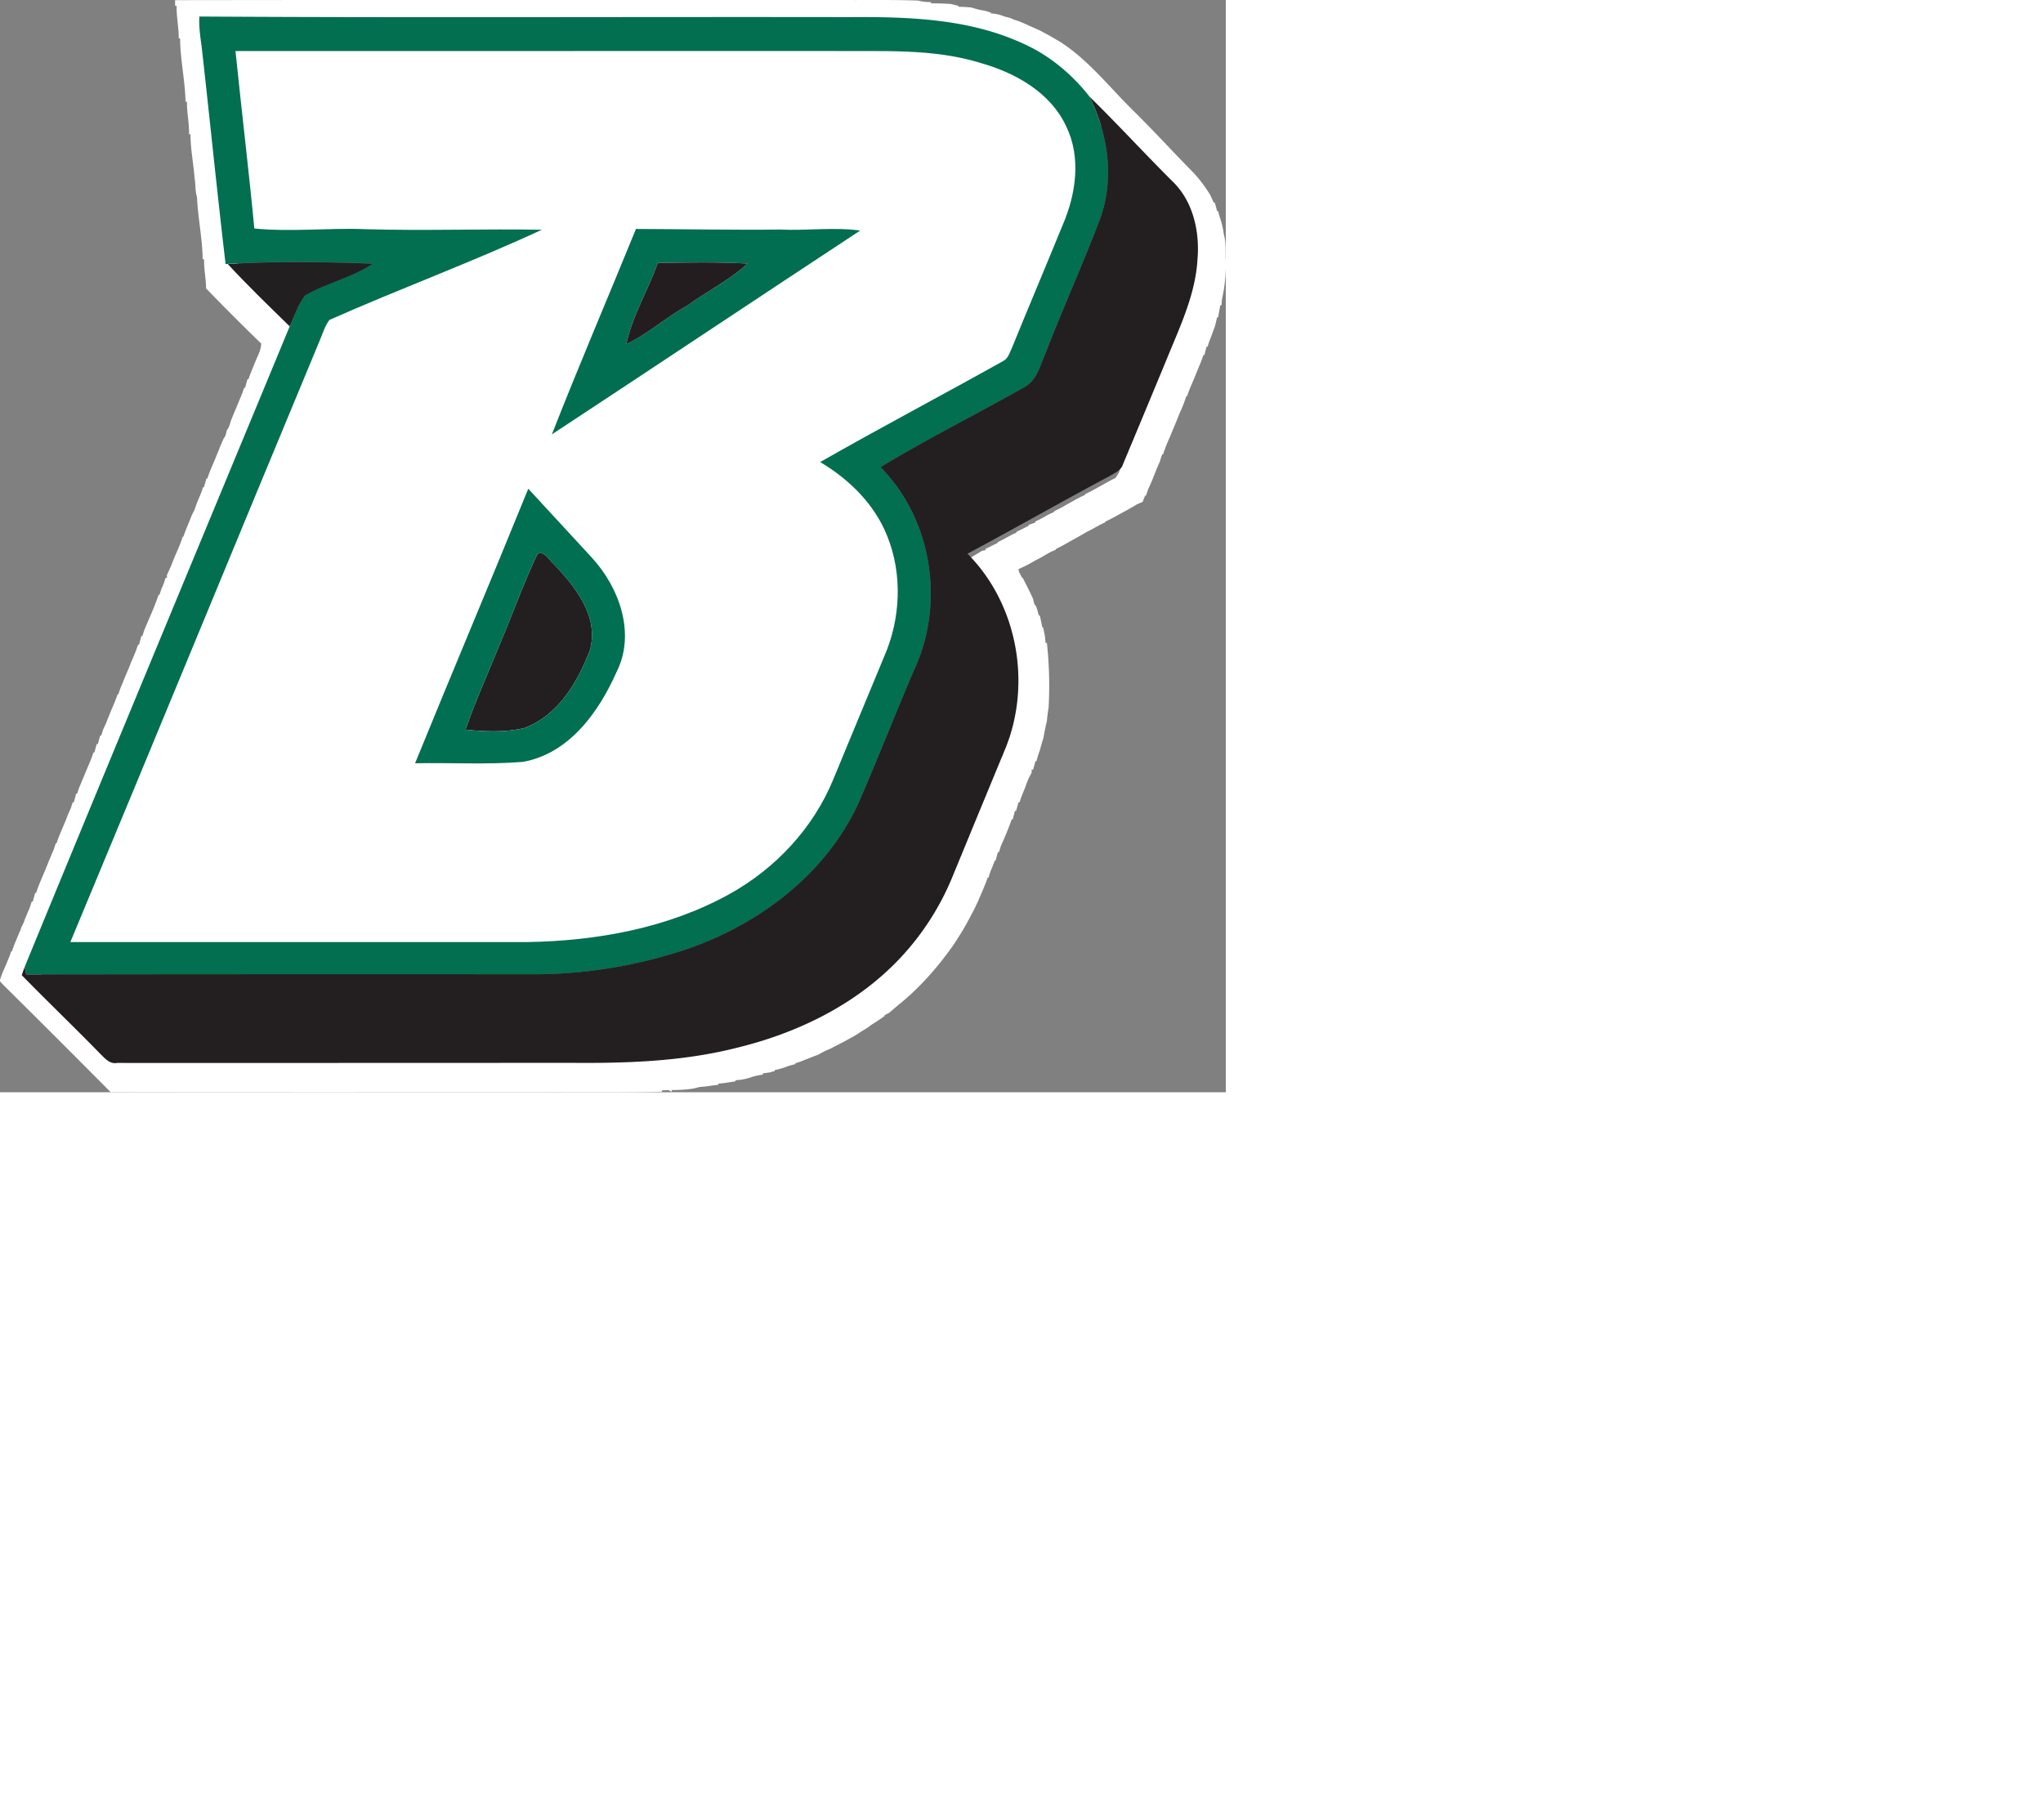 <svg xmlns="http://www.w3.org/2000/svg" style="transform: scale(0.6) translateY(-30vh)" id="Layer_1" width="715.59" height="637.59" data-name="Layer 1"><rect width="100%" height="100%" fill="#808080" stroke="none"/><defs><style>.cls-1{fill:#fff}.cls-3{fill:#231f20}</style></defs><path d="M102.21.09Q298.45-.18 494.72.01c13.77.06 27.55-.18 41.32.33a26.88 26.88 0 0 0 7.54.87l-.21.74c3.82 0 7.65.09 11.47.35 1.59.37 3.15.76 4.75 1.12l-.25.5q3.78.1 7.56.42c1.38.43 2.77.84 4.19 1.2s2.63.52 4 .77l3.51 1.1-.24.42a22.51 22.51 0 0 1 7.71 1.69c1.23.35 2.48.69 3.74 1l2.24 1 2.85.92c2.39.94 4.75 2 7.06 3.1 1.72.73 3.43 1.5 5.14 2.27l3 1.61q2.82 1.49 5.56 3.13c1.09.66 2.2 1.27 3.31 1.93 16.68 10.73 28.82 26.63 42.82 40.32 11.93 11.78 23.24 24.15 35 36.1a78.8 78.8 0 0 1 9.75 13c.68 1.43 1.32 2.89 2 4.35h.63c.43 1.66.92 3.31 1.35 5h.59c.41 1.58.87 3.14 1.34 4.71a46.71 46.71 0 0 1 2 8.9c1.47 5.15.84 10.58 1.13 15.87a90.14 90.14 0 0 1-2.19 21.79q-.18 1.86-.3 3.72l-.73-.07c-.38 2.39-.89 4.76-1.25 7.15l-.64-.06c-.37 1.94-.86 3.84-1.38 5.74-.79 1.92-1.47 3.88-2.17 5.83a38.43 38.43 0 0 0-1.91 5.53l-.61-.06c-.44 1.67-.92 3.32-1.34 5h-.58a57.53 57.53 0 0 1-2 5.41c-.85 2-1.7 4.05-2.49 6.1-.54 1.26-1.05 2.53-1.59 3.78-1.21 2.87-2.49 5.72-3.41 8.69h-.47a78.47 78.47 0 0 1-4.08 10.34c-1.66 4.48-3.65 8.83-5.4 13.27a99.1 99.1 0 0 0-4.07 10.29l-.53.1c-.48 1.46-1 2.92-1.43 4.39-2.34 4.95-4 10.23-6.39 15.1-.59 1.47-1.13 3-1.59 4.48l-.54.06c-.47 1.21-1 2.42-1.43 3.64-1.15.49-2.28 1-3.41 1.49-3.54 2.19-7.21 4.15-10.87 6.12-2.46 1.43-5 2.75-7.57 3.93l-.07.44c-2.32 1-4.53 2.27-6.73 3.51-1.29.69-2.57 1.36-3.86 2q-5.86 3.36-11.76 6.66c-2.18 1.21-4.36 2.41-6.63 3.46l.17.42c-3.85 1.27-7.09 3.84-10.75 5.55-1.57.87-3.15 1.73-4.7 2.63-.86.44-1.71.88-2.55 1.33-1.26.59-2.54 1.13-3.76 1.78.12 1.77 1.31 3.3 2 4.9l.43.07c2.07 4.12 4.21 8.21 6.11 12.42.36 1.46.47 3.17 1.74 4.22.59 1.78 1.14 3.58 1.57 5.41h.63c.45 2.32 1 4.62 1.41 7h.55c.26 1.53.56 3.05.94 4.56.15 1.51.3 3 .42 4.55l.77-.16a229.25 229.25 0 0 1 1 37.88c-.44 2.61-.8 5.24-1 7.88-.86 3.3-1.45 6.66-2.07 10-.77 2.29-1.4 4.62-2 6.95a42.85 42.85 0 0 0-2 6.39h-.62c-.42 1.65-.89 3.29-1.31 4.95h-.89V451l-1.44 2.78a47.06 47.06 0 0 0-2.28 5.77c-1.2 2.92-2.45 5.82-3.37 8.85h-.63c-.44 1.65-.92 3.28-1.34 4.94h-.68c-.43 1.66-.9 3.31-1.32 5h-.61c-1.8 5.25-4 10.35-6.26 15.43-.4 1.21-.77 2.42-1.12 3.66h-.65c-.43 1.65-.91 3.28-1.33 4.94l-.58.08a56.41 56.41 0 0 1-2.13 5.45c-.51 1.45-1 2.91-1.44 4.38l-.51.08c-1 2.95-2.22 5.79-3.41 8.66-.74 1.61-1.43 3.24-2.11 4.88-.66 1.34-1.28 2.69-1.9 4.06-2.76 5.27-5.47 10.58-8.66 15.62-1.14 1.79-2.29 3.57-3.42 5.37-9.24 13.22-19.94 25.51-32.54 35.63-1.83 1.52-3.63 3.07-5.42 4.64l-2.69 1.4-.06.52c-2.41 1.72-4.86 3.38-7.4 4.91a48.52 48.52 0 0 1-6.06 4 58.52 58.52 0 0 1-4.1 2.65c-2.35 1.3-4.69 2.62-7.06 3.87l-4 2.05c-1 .48-1.9 1-2.84 1.49a49 49 0 0 0-7.26 3.6c-2.65.93-5.26 2-7.88 3a36.19 36.19 0 0 1-5.43 1.94v.51c-1.56.38-3.1.82-4.62 1.3a35.77 35.77 0 0 1-7.39 2.15v.55c-.91.25-1.82.53-2.72.82-1.43.21-2.85.4-4.27.59l.07.69a57.71 57.71 0 0 0-5.82 1.19 32.77 32.77 0 0 1-10.26 2.12l.06.68c-3.37.41-6.7 1.14-10.1 1.31l.1.67c-1.29.14-2.56.3-3.83.46a53.81 53.81 0 0 1-6.8.77c-1.37.33-2.74.69-4.09 1a76.34 76.34 0 0 1-12.64.82l.25 1.07q-1-.5-2.07-1l-3.78.15-.08.79c-24.13.61-48.27.25-72.41.35-83.1 0-166.2.08-249.3-.07Q33.31 606 1.79 574.8c-.65-.94-2.21-1.66-1.7-3 1.08-3.84 3-7.36 4.42-11.09a51.85 51.85 0 0 0 2-5.39h.48a55.49 55.49 0 0 1 2-5.42c1.07-2.64 2.2-5.25 3.35-7.85l-.25-.08a27 27 0 0 0 2.41-5.27c.92-2.22 1.8-4.46 2.79-6.65.41-1.25.82-2.49 1.21-3.74h.65c.44-1.66.92-3.29 1.34-5h.57c2.08-6.38 5.1-12.4 7.44-18.69 1-2.19 1.85-4.42 2.82-6.61.41-1.24.83-2.46 1.23-3.68l.48-.07c1.77-5.66 4.59-10.92 6.54-16.52.56-1.26 1.11-2.51 1.7-3.75.4-1.25.81-2.48 1.21-3.71h.64c.43-1.67.91-3.32 1.34-5h.61a42.73 42.73 0 0 1 1.94-5.39c.69-1.68 1.38-3.36 2.11-5 .93-2.35 1.93-4.66 2.9-7a57.72 57.72 0 0 0 2.5-6.6h.57c.44-1.65.92-3.29 1.36-4.94h.69c.43-1.68.92-3.35 1.35-5h.62c.38-1.24.79-2.47 1.18-3.69.6-1.24 1.16-2.49 1.73-3.73 1.41-3.77 3-7.47 4.56-11.18a47.64 47.64 0 0 0 2-5.39l.51-.05c.39-1.23.81-2.46 1.23-3.68.86-1.88 1.62-3.8 2.36-5.73.61-1.4 1.2-2.82 1.8-4.22.74-1.64 1.39-3.31 2-5a102.66 102.66 0 0 0 4.13-10.37h.57c.42-1.67.89-3.33 1.31-5h.64c.37-1.24.77-2.46 1.17-3.68 2.79-6.77 6-13.41 8.25-20.38h.55c.39-1.24.8-2.46 1.22-3.67a36.48 36.48 0 0 0 2.3-6.21l.84-.08c0-.37 0-1.1-.07-1.47.92-2 1.84-4 2.69-6 .51-1.35 1.06-2.68 1.56-4 1.74-4.11 3.72-8.13 4.94-12.44l.49-.09c1.11-3.5 2.64-6.85 4-10.24a31.72 31.72 0 0 1 2.49-5.35 70 70 0 0 1 3-7.9 42.73 42.73 0 0 0 1.94-5.39h.59c.44-1.68.94-3.35 1.38-5h.58c1.44-4.69 3.66-9.08 5.41-13.65q1.07-2.44 2-4.92c.72-1.67 1.41-3.35 2.18-5 1.25-1.36 1.35-3.28 1.91-4.94 1.48-1.6 1.67-3.89 2.47-5.83.44-1.13.89-2.26 1.36-3.37s1.07-2.5 1.6-3.75c.8-2 1.66-4.08 2.5-6.12a47.26 47.26 0 0 0 2-5.4l.61-.08c.44-1.66.92-3.3 1.35-4.95h.58c1-2.94 2.21-5.77 3.35-8.64.55-1.25 1.06-2.52 1.59-3.77 1.22-2.7 2.47-5.45 2.51-8.46q-16.35-15.82-32.17-32.19c0-5.68-1.33-11.25-1.14-16.94h-.84c-.16-12.23-2.78-24.25-3.33-36.46-1.12-3.51-.73-7.26-1.38-10.86-.65-8.64-2.43-17.2-2.4-25.89l-.86.36c.21-6.41-1.31-12.71-1.19-19.11l-.84-.08c-.28-12.39-3.1-24.58-3.18-37l-.82.1c.12-6.41-1.4-12.71-1.19-19.12l-.9.12c0-.92-.02-2.55-.02-3.37Zm21.57 20c.24 1.36.48 2.73.74 4.09.46 2 .81 4 1.29 5.92.26 4.27.19 8.54.38 12.81.44 1.33.9 2.65 1.34 4 1.17 6-.55 12.34 1.92 18.07 1 5.11.41 10.35.73 15.51l.71-.16c.25 1.61.5 3.22.88 4.8.58 4.94-.37 10.06 1.1 14.88 2 5.41.69 11.26 1.44 16.87 2.44 5.85 1.44 12.25 1.92 18.4.57 1.58 1.12 3.18 1.69 4.76.36 5.62-.78 11.58 1.71 16.85.16 1.19.31 2.38.45 3.58h.38c11 11.54 22.56 22.6 33.75 34 1.18 1.09 1.33 2.74 1.88 4.17-3.73 4.64-4.45 11.19-7.66 16.29-.45 1.51-.89 3-1.27 4.57l-.94-.08-.39 3.32c-3.16 5.07-4.32 11.09-7.27 16.29-.49 1.35-1 2.72-1.43 4.1a57.77 57.77 0 0 1-2.62 5.78 15.3 15.3 0 0 1-2.25 5c-.13 1-.25 2-.37 3l-1.57 1.49a11 11 0 0 1-2.12 5.33c-.13 1-.25 1.94-.38 2.92-1.79 1.68-1.92 4.28-3.29 6.24-.5 1.35-1 2.7-1.43 4.06a40.39 40.39 0 0 1-2.61 5.85 35.56 35.56 0 0 1-2 5c-1 3.83-3.12 7.24-4.5 10.95-1.11 2.73-2 5.6-3.52 8.12-.46 1.51-.9 3-1.29 4.57l-1-.07c-.11 1.11-.22 2.22-.34 3.33a7.94 7.94 0 0 0-2.13 5c-1.57 1.19-1.67 3.18-2.05 5a48.68 48.68 0 0 0-3.1 6.27c-.52 1.35-1 2.72-1.47 4.1a37.7 37.7 0 0 1-2.7 5.73c-.45 1.48-.88 3-1.27 4.46h-.74a32.5 32.5 0 0 1-2.76 7.66 17.35 17.35 0 0 0-2 5.74c-1.51 1.57-2 3.69-2.5 5.75l-.73-.12c-.38 1.55-.82 3.1-1.31 4.63a25.51 25.51 0 0 0-1.53 3.74c-1.28 2.29-2.21 4.74-3.33 7.11l-.45 2.88c-2.27 2.83-3.22 6.42-4.24 9.83-1.28 2-2 4.26-3.1 6.33a12.08 12.08 0 0 1-2.22 5c-.14 1-.26 2-.38 3.08l-1.5 1.45c-.79 2.81-2.08 5.46-2.74 8.32-1.52 1.8-1.75 4.26-3.1 6.18-.48 1.34-.93 2.71-1.39 4.07a10.79 10.79 0 0 0-1.31 4.1l-1.54 1.46-.46 3.18a8.58 8.58 0 0 0-2.13 5c-3.2 5-4.16 11.09-7.26 16.14-.46 1.5-.89 3-1.27 4.54l-.75-.07a17.12 17.12 0 0 1-2 5.43 28.16 28.16 0 0 1-2.12 5.11c-.16 1-.31 1.93-.46 2.91-1.66 1.73-2 4.18-3.21 6.21-.52 1.34-1 2.71-1.49 4.08a30.13 30.13 0 0 1-2.64 5.8 15.53 15.53 0 0 1-2 5c-.86 3.46-2.73 6.53-4.07 9.82a18.44 18.44 0 0 1-2.08 5c-.36 1.28-.74 2.57-1.08 3.87l-.81-.19a12.89 12.89 0 0 1-1.91 5.63c-.61 2.7-2.25 5-2.84 7.72a9.18 9.18 0 0 0-1.92 5c-1.56 1.81-2.21 4.12-3.13 6.28-1.32 3.3-2.21 6.84-4.21 9.84-.46 1.5-.89 3-1.28 4.56h-.74c-.27 3-2.2 5.45-2.7 8.4-1.68 1.6-1.83 4-2.48 6.12 16.11 16.9 33 33.05 49.35 49.74h248.18c23.17-.13 46.36.33 69.53-.37v-.83c2.52-.09 5-.26 7.56-.46 3.56-.73 7.38-.09 10.78-1.53a80.83 80.83 0 0 1 10.74-1.24l-.22-.81c3.08-.44 6.16-.94 9.28-1.14l-.22-.72c1.21-.27 2.42-.55 3.63-.85 1.53-.15 3.07-.28 4.61-.39l-.24-.84c2.4-.43 4.8-.91 7.22-1.23l-.22-.71a25.27 25.27 0 0 0 8.71-2.71c1.17-.17 2.34-.32 3.53-.45l-.14-.88 3.46-.62c1.65-.78 3.3-1.55 5-2.23a57.56 57.56 0 0 1 6.65-2.46l-.12-.54c5.76-2 11.08-5.07 16.4-8 1.43-.83 2.83-1.72 4.23-2.63.88-.49 1.76-1 2.65-1.46a66.66 66.66 0 0 1 5.69-3.54l.08-.36c1.72-1.17 3.43-2.34 5.17-3.48v-.34c3.16-1.44 5.45-4.14 8.14-6.25 2.2-1.73 4.25-3.63 6.36-5.46 1.93-1.78 3.82-3.6 5.63-5.5 2.17-2.43 4.35-4.85 6.48-7.33 1.79-2.37 3.82-4.55 5.58-6.94l.38-.07 1.41-2.78a42 42 0 0 0 4.21-5.73c.66-1.17 1.31-2.34 2-3.51l.41.15c1.08-2.29 2.23-4.55 3.53-6.72a39.26 39.26 0 0 0 2-4.36l.51.07c.42-1.24.86-2.47 1.32-3.68a21.47 21.47 0 0 0 2.14-5.34h.6c1.34-4.88 4-9.27 5.31-14.17l.67.22c.39-1.75.85-3.48 1.27-5.22l.73.16c.42-1.72.89-3.42 1.33-5.12l.66.17c1.34-4.76 3.65-9.15 5.35-13.78.78-1.61 1.39-3.3 2-5a33.79 33.79 0 0 0 2-5.39l.7.12c.4-1.7.85-3.38 1.27-5.08h.66a24.27 24.27 0 0 1 2-5.36c1.75-4.62 4-9.07 5.38-13.81l.69.21c.38-1.73.83-3.44 1.24-5.15l.74.1c.42-2 .92-4 1.36-6.06l.73.18c.31-2.44.78-4.86 1.14-7.28l.87.19c.13-2.17.27-4.35.47-6.51a53 53 0 0 0 .73-5.6l.8.07c.13-7.52.5-15-.06-22.55a75.25 75.25 0 0 1-1.91-13.6l-.78.16c-.94-8.09-4.62-15.48-7.48-23l-.49.1a34.39 34.39 0 0 0-4-7.38c-.44-.85-.87-1.7-1.29-2.54-4.16-5.56-8.21-11.21-13.39-15.89l2.8-1c2.15-1.3 4.36-2.51 6.44-3.91l2.25-.5-.12-.68c2.42-1.1 4.76-2.37 7.17-3.51v-.44c3.75-1.65 7.17-4 10.94-5.54v-.49c2.4-1.09 4.72-2.34 7.09-3.5v-.54c1.3-.45 2.61-.93 3.93-1.38v-.6a74.36 74.36 0 0 0 6.68-3.49 33.06 33.06 0 0 1 4.25-2v-.49a69.24 69.24 0 0 0 7.52-4c3.53-1.83 6.89-4 10.58-5.52l-.08-.45c2.33-1 4.56-2.25 6.8-3.46.86-.5 1.72-1 2.6-1.45 2.76-1.59 5.54-3.17 8.44-4.52.68-1.08 1.37-2.14 2.06-3.21a29.21 29.21 0 0 1 1.94-5c1.74-4.6 4-9 5.36-13.73l.66.21c.4-1.73.86-3.44 1.29-5.16l.73.14c.4-1.72.85-3.43 1.28-5.14l.7.16a24 24 0 0 1 2-5.44c1.16-3 2.42-5.85 3.38-8.87l.58.25c.39-1.58.85-3.14 1.33-4.7a17.67 17.67 0 0 0 2.09-5.4l.7.11c.4-1.71.86-3.4 1.28-5.1l.67.12a19.85 19.85 0 0 1 2-5.44c1.68-4.62 4-9 5.35-13.73l.67.19c.4-1.74.86-3.47 1.28-5.21l.74.14c.36-1.7.77-3.39 1.16-5.09l.82.06c.39-2 .86-4.05 1.28-6.07l.76.19c.34-2.41.83-4.78 1.26-7.16l.78.14c.24-3.07.8-6.1 1.2-9.15l.83.12c.48-9.68.51-19.38 0-29.05l-.88.08c-.35-2.39-.84-4.76-1.21-7.15l-.75.13c-.41-1.71-.87-3.4-1.28-5.1l-.64.16c-1.26-3.59-3.6-6.6-6-9.51-3-3.62-6.44-6.76-9.58-10.22-.69-.68-1.37-1.37-2-2.05-11-12-22.73-23.35-34.12-35-7.21-7.71-14-16-22.26-22.55-3-2.8-6.46-4.91-9.79-7.22-.89-.47-1.76-1-2.61-1.42l-2.39-1.31c-1.3-.75-2.61-1.46-3.92-2.16a39.71 39.71 0 0 1-6.18-3.11c-1.82-.36-3.89-.47-4.95-2.22l-4.4-.27.07-1a42.79 42.79 0 0 1-4.66-1c-6.24-2.85-13.34-2.73-19.79-4.83l-1.4-.46a85.7 85.7 0 0 0-11.32-.71l.14-1c-13.19-.68-26.4-.21-39.6-.4-8.6 0-17.22.32-25.8-.23-17.7.52-35.43.23-53.14.19-4.33.11-8.65.11-13 0q-10.49.12-21 0c-33.38.15-66.73-.08-100.09 0q-6.53.09-13 0c-7.65.07-15.3.11-22.94 0-44.45.29-88.78.08-133.09.23Z" class="cls-1"/><path d="M133.61 65.85c126.49.77 253 .11 379.53.34 34.14-.23 69.68.84 101.22 15.4 15.37 6.79 28.64 17.94 38.95 31.08 10.66 21.89 14.58 47.45 6.23 70.82-9.87 26.3-21.58 51.88-31.67 78.08-3.33 7.2-5 16.31-12.47 20.49-27.93 15.86-56.77 30.17-84.21 46.84 29.22 29.43 37.14 76.22 21.43 114.25-12 27.37-22.68 55.29-34.64 82.66C497.77 569 456 599 411.19 612.51a280 280 0 0 1-83.78 12.43Q180 625 32.59 625c-.28-1.07-.79-3.24-1-4.3 51.27-124.82 103.18-249.4 154.78-374.09 2.75-6.11 4.83-12.65 9-18 12.62-7.36 27.39-10.36 39.61-18.56-28.18-1.05-56.54-1.5-84.72.2l-1.35.13c-5-42.31-9.22-84.72-14-127.06-.77-5.76-1.69-11.58-1.3-17.47Z" style="fill:#016f50" transform="translate(-17.21 -56.2)"/><path d="M137.47 29.8c3.52 34.55 7.72 69 11 103.59 21.66 2.13 43.43-.49 65.14.4 34.24 1 68.53-.28 102.72.31-40.68 18.91-83 34.44-124 52.64-2.72 3.46-3.84 7.87-5.6 11.84-48.7 117.05-96.83 234.33-145.66 351.35h266.56c40.7-.66 82.27-8.12 118.17-28 26.83-14.85 49-38.5 60.66-67 9.85-23.93 19.83-47.78 29.71-71.69 9.6-21.94 10.79-47.91 1.81-70.23-7.36-18.6-22.19-33.21-39.19-43.29 35.28-20.14 71.25-39.05 106.66-58.88 3.13-1.45 3.92-5 5.32-7.84 9.78-24 19.86-47.78 29.63-71.74 7.77-18 10.85-39.43 2-57.56-9.21-19.8-29.7-31.21-49.92-36.93-28-8.68-57.71-6.65-86.68-7q-174.18.03-348.33.03Z" class="cls-1"/><path d="M636.1 56.47c16.44 16.09 32 33.12 48.34 49.36 12.22 11.76 16.06 29.61 14.59 46-1.13 18.41-8.66 35.49-15.64 52.29q-13.78 33.38-27.74 66.68c-1.05 3.77-4.84 5.24-7.87 7.08-27.82 14.84-55.19 30.47-83 45.34 29 29 37.49 75.22 22.4 113.07q-15.39 37.19-30.69 74.35a155.22 155.22 0 0 1-31.54 49.21c-25.48 26.83-60 43.48-95.69 52-31.41 7.87-64 8.86-96.18 8.58q-132.35.08-264.7.05c-4.42.84-7.3-2.85-10.08-5.55-15-15.4-30.57-30.29-45.61-45.69a332 332 0 0 1 1.65-4.71c.25 1.06.76 3.23 1 4.3q147.41-.22 294.82-.1a280 280 0 0 0 83.78-12.43c44.85-13.5 86.62-43.5 106.85-86.69 12-27.37 22.68-55.29 34.64-82.66 15.71-38 7.79-84.82-21.43-114.25 27.44-16.67 56.28-31 84.21-46.84 7.49-4.18 9.14-13.29 12.47-20.49 10.09-26.2 21.8-51.78 31.67-78.08 8.33-23.37 4.44-48.93-6.25-70.82Z" class="cls-3"/><path d="M313.79 323.28c4.17-2 6.87 3.9 9.65 6.14 12.5 13.23 26.27 30.39 21 49.89-7.08 18.84-18.65 38.49-38.57 45.75-11.17 2.57-22.81 2-34.14.91 5.93-17.13 13.47-33.62 20.24-50.43 7.41-17.36 13.67-35.23 21.82-52.26Z" class="cls-3"/><path d="M388.48 189.85c28 .08 56.06.67 84.08.34 15.61.76 31.26-1.51 46.82.58-60.08 39.54-119.9 79.48-180 119 15.75-40.21 32.78-79.92 49.1-119.92Zm12.73 19.86c-5.6 16-14.92 30.85-18.36 47.4 12.6-6 23-15.63 35.26-22.3 11.69-8.48 24.87-15 35.54-24.77-17.44-.94-34.98-.66-52.44-.33Z" style="fill:#016e51" transform="translate(-17.21 -56.2)"/><path d="M150.18 210.32c28.18-1.7 56.54-1.25 84.72-.2-12.22 8.2-27 11.2-39.61 18.56-4.13 5.32-6.21 11.86-9 18-12.21-11.95-24.55-23.81-36.11-36.36Z" style="fill:#211f20" transform="translate(-17.21 -56.2)"/><path d="M401.21 209.71c17.46-.33 35-.61 52.44.33-10.67 9.75-23.85 16.29-35.54 24.77-12.24 6.67-22.66 16.32-35.26 22.3 3.44-16.55 12.76-31.44 18.36-47.4Z" style="fill:#241d20" transform="translate(-17.21 -56.2)"/><path d="M325.6 341.5c12.42 13.34 24.67 26.81 37.07 40.17 16 17.36 25.78 44.25 14.53 66.65-10.36 23.52-27.77 47.83-54.76 52.62-20.9 1.7-41.95.38-62.92.81C281.33 448.24 303.86 395 325.6 341.5Zm5.4 38c-8.15 17-14.41 34.9-21.82 52.26-6.77 16.81-14.31 33.3-20.24 50.43 11.33 1.07 23 1.66 34.14-.91 19.88-7.26 31.49-26.91 38.54-45.75 5.3-19.5-8.47-36.66-21-49.89-2.75-2.26-5.45-8.14-9.62-6.16Z" style="fill:#016f51" transform="translate(-17.21 -56.2)"/></svg>